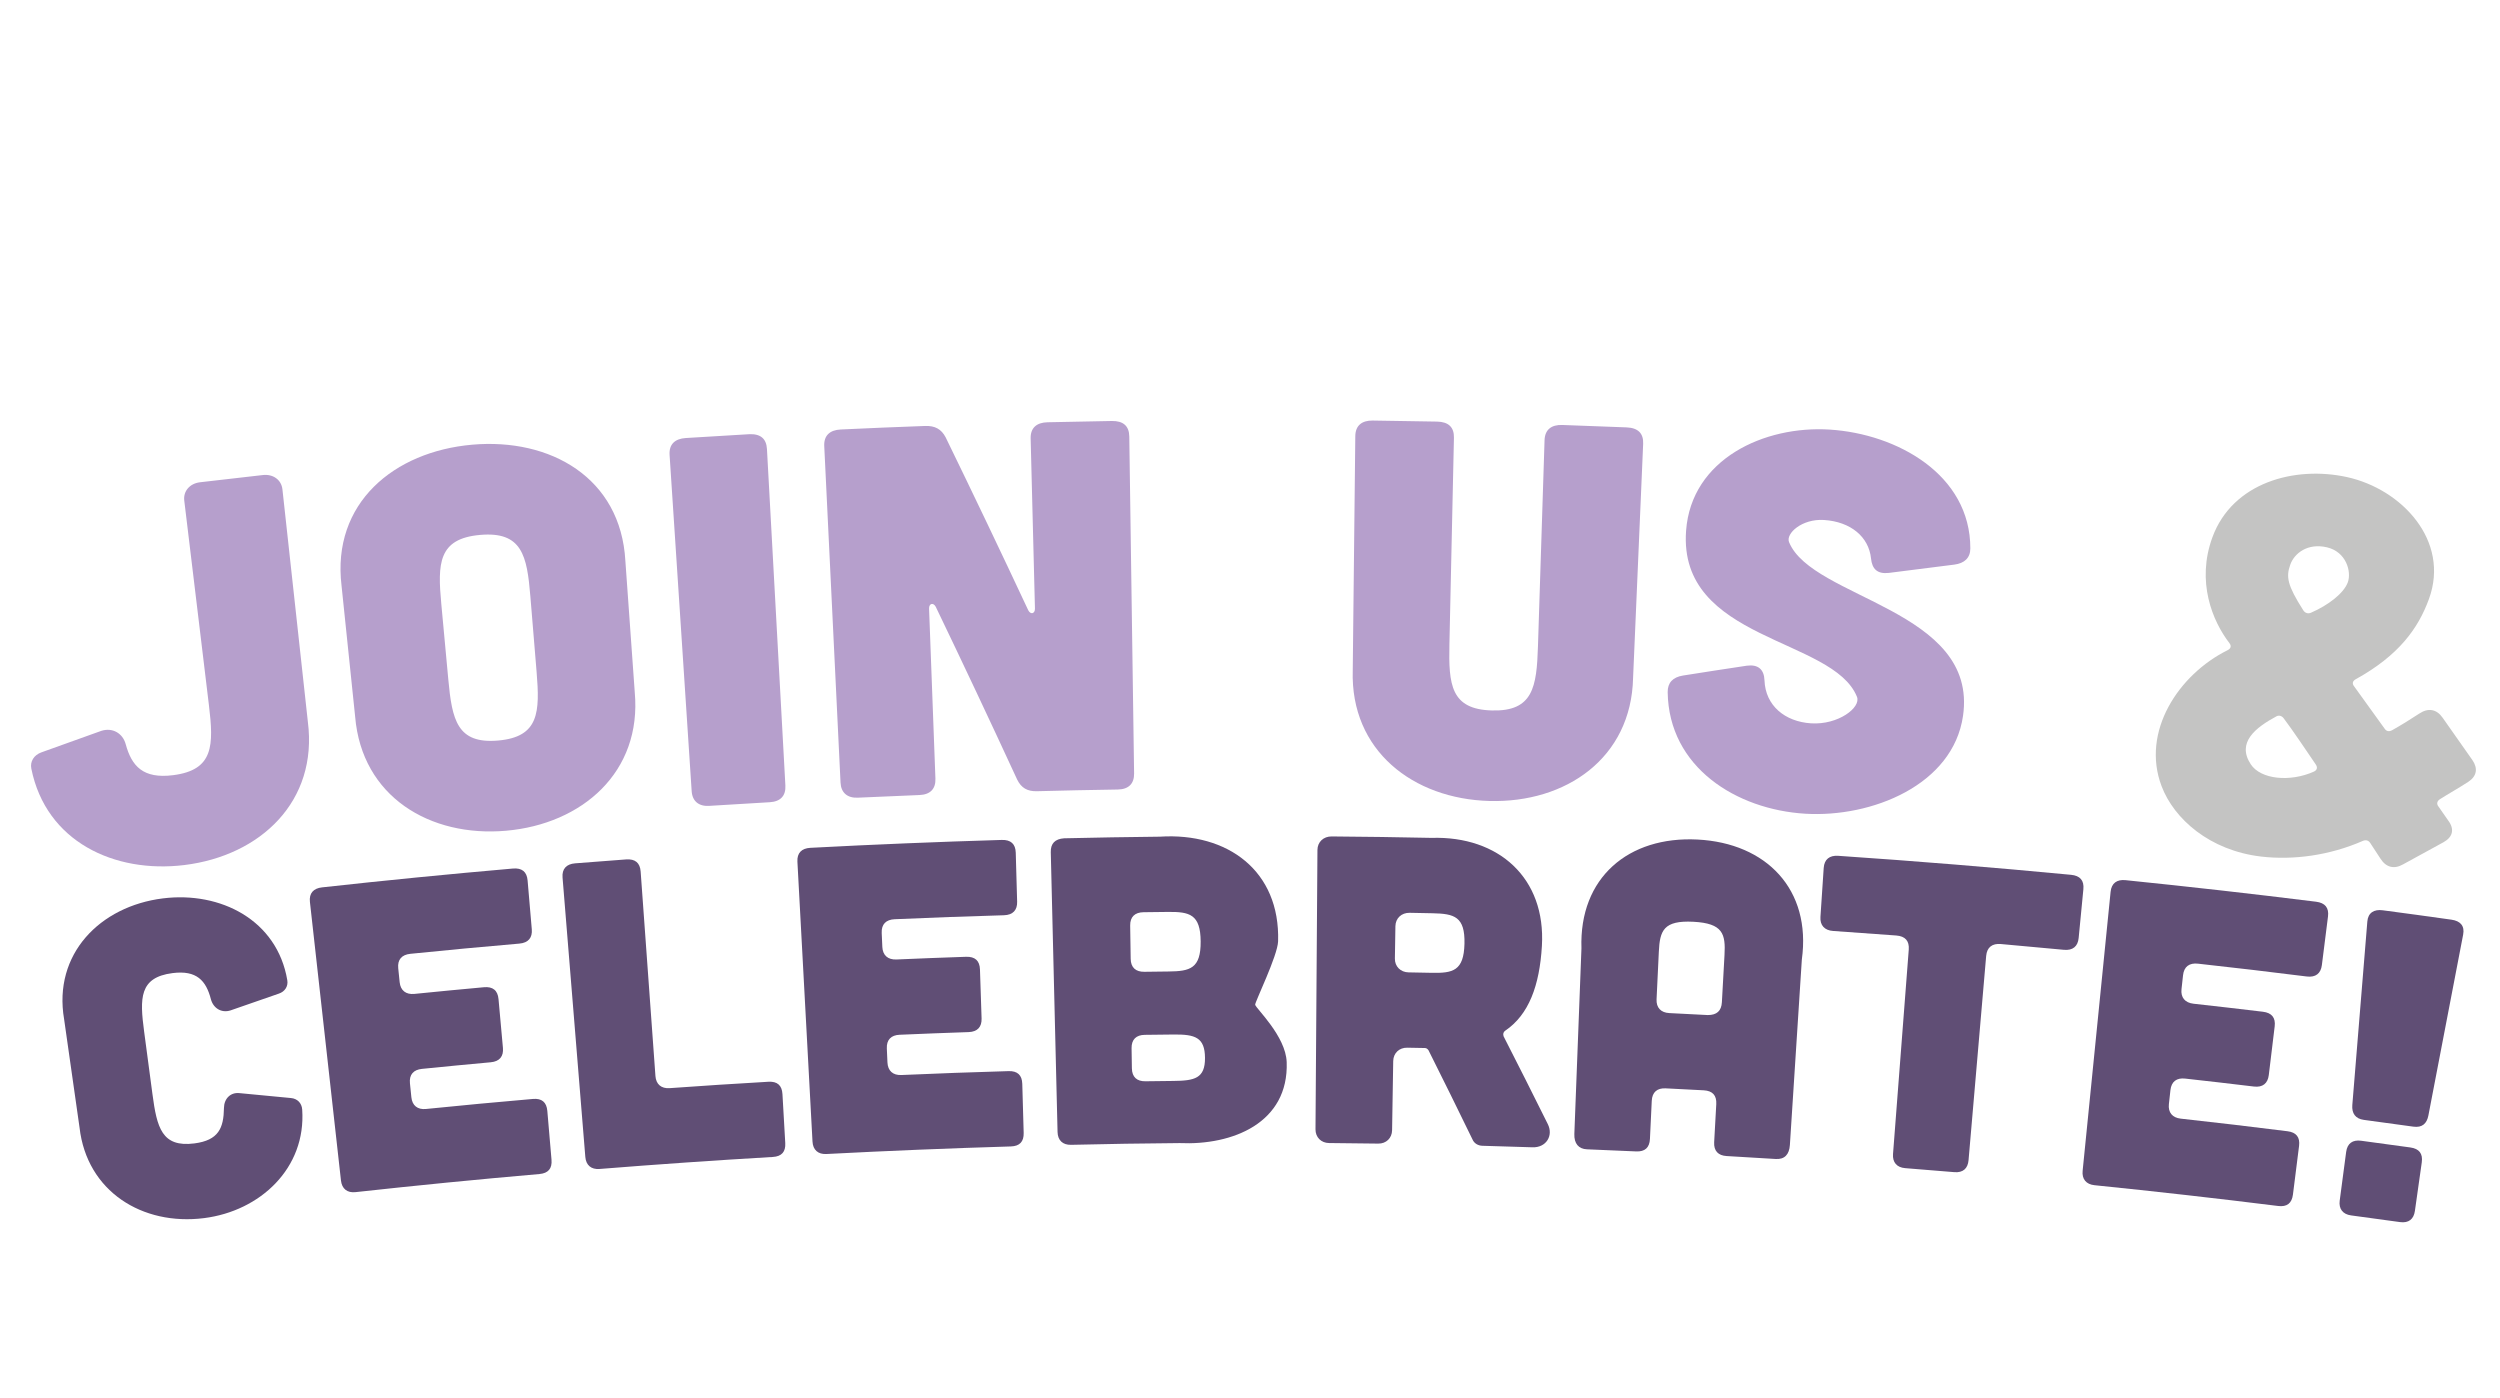 <?xml version="1.0" encoding="utf-8"?>
<!-- Generator: Adobe Illustrator 16.0.0, SVG Export Plug-In . SVG Version: 6.00 Build 0)  -->
<!DOCTYPE svg PUBLIC "-//W3C//DTD SVG 1.1//EN" "http://www.w3.org/Graphics/SVG/1.1/DTD/svg11.dtd">
<svg version="1.1" id="Layer_1" xmlns="http://www.w3.org/2000/svg" xmlns:xlink="http://www.w3.org/1999/xlink" x="0px" y="0px"
	 width="508px" height="284px" viewBox="0 -79 508 284" enable-background="new 0 -79 508 284" xml:space="preserve">
<g>
	<g>
		<path fill="#B69FCC" d="M53.425,17.528c2.092-0.233,3.754,0.986,3.964,2.901c1.726,15.74,3.444,31.482,5.166,47.223
			c2.091,16.191-9.639,27.233-25.103,29.127C23.256,98.518,9.347,92.023,6.367,77.192c-0.291-1.446,0.525-2.778,2.059-3.318
			c4.855-1.763,7.289-2.636,12.163-4.365c2.316-0.74,4.362,0.533,4.949,2.692c1.225,4.506,3.553,7.081,9.62,6.318
			c8.314-1.045,8.276-6.085,7.291-14.265c-1.668-13.844-3.336-27.689-5.006-41.533c-0.23-1.912,1.114-3.477,3.204-3.725
			C45.756,18.391,48.311,18.098,53.425,17.528z"/>
		<path fill="#B69FCC" d="M128.981,61.647c1.479,16.246-10.688,26.805-26.154,28.16c-15.459,1.354-29.3-6.919-30.661-23.18
			c-1.105-10.642-1.659-15.962-2.764-26.604c-2.021-16.8,10.669-27.27,26.551-28.662c15.884-1.393,30.185,6.716,31.121,23.607
			C127.836,45.639,128.219,50.975,128.981,61.647z M107.766,42.141c-0.678-8.21-1.669-13.196-10.207-12.447
			s-8.648,5.83-7.887,14.033c0.569,6.137,0.854,9.203,1.423,15.34c0.761,8.204,1.787,13.14,10.126,12.409
			c8.34-0.731,8.491-5.77,7.813-13.98C108.527,51.353,108.272,48.283,107.766,42.141z"/>
		<path fill="#B69FCC" d="M152.171,9.234c2.332-0.132,3.558,0.874,3.675,3.01c1.247,22.792,2.498,45.583,3.744,68.374
			c0.111,2.03-0.94,3.266-3.177,3.393c-4.921,0.279-7.381,0.427-12.301,0.741c-2.124,0.135-3.432-0.957-3.565-2.986
			c-1.497-22.777-2.994-45.553-4.488-68.33c-0.14-2.135,1.07-3.288,3.285-3.429C144.474,9.68,147.04,9.525,152.171,9.234z"/>
		<path fill="#B69FCC" d="M187.986,7.556c1.984-0.073,3.296,0.63,4.172,2.313c5.684,11.668,11.28,23.378,16.78,35.134
			c0.482,0.951,1.391,0.713,1.364-0.356c-0.291-11.516-0.583-23.033-0.874-34.549c-0.054-2.139,1.202-3.242,3.419-3.293
			c5.23-0.123,7.845-0.174,13.075-0.259c2.334-0.038,3.519,1.017,3.55,3.156c0.323,22.823,0.651,45.646,0.979,68.469
			c0.029,2.033-1.075,3.224-3.313,3.26c-6.583,0.107-9.874,0.176-16.456,0.345c-1.903,0.049-3.155-0.665-3.987-2.354
			c-5.421-11.749-10.935-23.455-16.546-35.114c-0.492-0.945-1.399-0.697-1.359,0.372c0.429,11.512,0.86,23.023,1.289,34.535
			c0.076,2.032-0.998,3.249-3.236,3.336c-5.013,0.197-7.521,0.304-12.533,0.537c-2.125,0.099-3.413-1.017-3.511-3.048
			c-1.103-22.798-2.208-45.597-3.31-68.396c-0.104-2.137,1.128-3.269,3.345-3.372C177.693,7.953,181.124,7.81,187.986,7.556z"/>
		<path fill="#B69FCC" d="M292.008,6.669c2.336,0.047,3.479,1.144,3.432,3.283c-0.306,13.977-0.61,27.954-0.918,41.931
			c-0.181,8.237,0.275,13.258,8.638,13.483c8.362,0.226,9.089-4.765,9.353-12.999c0.444-13.973,0.895-27.946,1.341-41.919
			c0.068-2.139,1.385-3.167,3.602-3.092c5.229,0.177,7.845,0.275,13.072,0.49c2.333,0.096,3.454,1.215,3.361,3.353
			c-0.686,15.856-1.361,31.712-2.046,47.568c-0.382,16.3-13.662,25.413-29.179,24.994c-15.513-0.418-28.286-10.232-27.785-26.528
			c0.17-15.87,0.351-31.74,0.519-47.61c0.023-2.14,1.317-3.196,3.535-3.167C284.161,6.522,286.777,6.565,292.008,6.669z"/>
		<path fill="#B69FCC" d="M383.798,37.416c-2.328,0.263-3.391-0.801-3.607-2.935c-0.448-4.39-4.122-7.474-9.553-7.82
			c-4.504-0.287-7.804,2.768-7.106,4.491c4.674,11.57,38.486,13.65,35.354,35.314c-2.036,14.074-18.582,20.693-32.049,19.883
			c-14.001-0.842-27.744-9.417-27.965-24.694c-0.028-1.924,1.053-3.057,3.117-3.385c5.181-0.819,7.772-1.219,12.969-2
			c2.295-0.3,3.504,0.747,3.586,2.99c0.188,5.12,4.157,8.385,9.462,8.723c5.531,0.353,10.193-3.231,9.329-5.386
			c-4.847-12.087-36.373-11.323-34.723-33.757c1.073-14.598,15.921-21.39,29.198-20.545c13.646,0.868,28.579,9.126,28.56,24.155
			c-0.003,1.894-1.169,3.02-3.271,3.283C391.771,36.387,389.111,36.723,383.798,37.416z"/>
		<path fill="#C4C4C3" d="M502.396,75.456c1.143,1.673,0.914,3.263-0.851,4.419c-1.764,1.156-4.055,2.443-5.751,3.522
			c-0.621,0.395-0.705,0.983-0.314,1.468c0.801,1.147,1.202,1.72,2.001,2.867c1.345,1.807,0.896,3.366-0.952,4.405
			c-3.295,1.791-4.939,2.69-8.218,4.497c-1.838,1.05-3.473,0.615-4.599-1.151c-0.829-1.274-1.246-1.91-2.079-3.184
			c-0.377-0.588-0.954-0.67-1.534-0.416c-6.676,2.922-14.066,3.942-20.632,3.172c-10.461-1.229-17.709-7.643-20.234-14.306
			c-4.207-11.095,3.467-22.682,13.382-27.614c0.715-0.354,0.849-0.875,0.396-1.462c-3.442-4.47-6.747-12.475-3.458-21.475
			c4.074-11.15,16.724-14.583,27.337-12.259c11.183,2.448,20.98,12.97,16.673,24.777c-2.188,5.997-6.113,11.455-14.881,16.307
			c-0.619,0.342-0.8,0.869-0.301,1.471c2.478,3.417,3.713,5.129,6.164,8.555c0.383,0.589,0.945,0.659,1.564,0.313
			c1.724-0.963,3.873-2.291,5.509-3.374c1.774-1.175,3.472-0.938,4.726,0.854C498.778,70.283,499.987,72.006,502.396,75.456z
			 M470.157,77.802c0.719-0.321,0.797-0.89,0.409-1.459c-1.68-2.465-4.745-7.045-6.537-9.408c-0.358-0.473-0.954-0.649-1.443-0.385
			c-4.265,2.304-8.128,5.311-5.246,9.732C459.375,79.404,465.362,79.947,470.157,77.802z M468.016,44.997
			c0.369,0.581,0.972,0.768,1.565,0.511c3.521-1.523,6.696-3.962,7.501-6.2c0.761-2.118-0.295-6.183-4.271-7.099
			c-3.865-0.891-6.583,1.167-7.429,3.537C464.501,38.213,464.767,39.885,468.016,44.997z"/>
		<path fill="#604E75" d="M13.026,128.096c-2.268-13.244,7.306-22.945,20.066-24.543c11.695-1.464,23.235,4.389,25.289,16.643
			c0.202,1.205-0.474,2.294-1.718,2.707c-3.941,1.354-5.908,2.039-9.836,3.416c-1.866,0.586-3.506-0.488-3.976-2.291
			c-0.981-3.758-2.874-5.928-7.805-5.293c-6.759,0.871-6.662,5.093-5.758,11.886c0.676,5.082,1.013,7.623,1.689,12.705
			c0.903,6.793,1.899,10.866,8.521,10.015c4.921-0.633,5.953-3.117,6.011-7.22c0.027-1.876,1.338-3.216,3.192-2.995
			c4.177,0.385,6.263,0.584,10.432,0.996c1.29,0.119,2.183,1.027,2.273,2.334c0.822,11.943-8.568,20.63-19.952,22.068
			c-12.503,1.58-23.804-5.404-25.291-18.396C14.908,141.314,14.28,136.907,13.026,128.096z"/>
		<path fill="#604E75" d="M104.211,97.488c1.847-0.161,2.846,0.646,2.998,2.421c0.34,3.973,0.51,5.959,0.851,9.932
			c0.145,1.685-0.688,2.738-2.519,2.897c-8.862,0.772-13.291,1.188-22.145,2.076c-1.738,0.174-2.655,1.164-2.475,2.935
			c0.115,1.133,0.174,1.7,0.29,2.833c0.171,1.682,1.271,2.553,3,2.38c5.644-0.565,8.466-0.838,14.114-1.356
			c1.822-0.168,2.813,0.64,2.974,2.412c0.358,3.972,0.54,5.957,0.898,9.928c0.152,1.686-0.664,2.74-2.47,2.906
			c-5.597,0.516-8.395,0.783-13.988,1.344c-1.714,0.173-2.617,1.16-2.437,2.931c0.115,1.133,0.174,1.7,0.289,2.833
			c0.171,1.684,1.258,2.557,2.964,2.385c8.692-0.871,13.04-1.279,21.739-2.039c1.797-0.156,2.771,0.653,2.923,2.428
			c0.34,3.973,0.51,5.959,0.851,9.933c0.152,1.772-0.663,2.737-2.443,2.894c-12.472,1.084-24.932,2.311-37.376,3.68
			c-1.689,0.187-2.775-0.676-2.963-2.357c-2.103-18.871-4.206-37.74-6.309-56.611c-0.197-1.771,0.717-2.769,2.469-2.961
			C78.354,99.887,91.276,98.616,104.211,97.488z"/>
		<path fill="#604E75" d="M127.215,95.635c1.849-0.137,2.836,0.686,2.965,2.46c1.001,13.849,2.001,27.697,3.004,41.546
			c0.122,1.687,1.183,2.592,2.892,2.471c8.024-0.566,12.039-0.827,20.068-1.299c1.8-0.106,2.75,0.731,2.851,2.508
			c0.228,3.981,0.343,5.972,0.57,9.953c0.102,1.776-0.74,2.716-2.523,2.82c-11.746,0.689-23.486,1.5-35.214,2.441
			c-1.693,0.135-2.754-0.762-2.891-2.446c-1.542-18.925-3.083-37.85-4.627-56.774c-0.145-1.773,0.8-2.744,2.555-2.885
			C121.003,96.1,123.074,95.941,127.215,95.635z"/>
		<path fill="#604E75" d="M203.548,91.675c1.852-0.055,2.803,0.81,2.853,2.589c0.113,3.985,0.169,5.978,0.282,9.963
			c0.048,1.69-0.843,2.695-2.679,2.75c-8.885,0.267-13.326,0.428-22.207,0.808c-1.744,0.075-2.713,1.01-2.634,2.789
			c0.05,1.138,0.078,1.706,0.128,2.844c0.075,1.688,1.121,2.622,2.856,2.548c5.661-0.242,8.493-0.352,14.155-0.547
			c1.827-0.063,2.77,0.797,2.828,2.577c0.131,3.985,0.198,5.979,0.329,9.964c0.056,1.689-0.819,2.697-2.63,2.76
			c-5.612,0.194-8.417,0.303-14.027,0.542c-1.72,0.074-2.676,1.007-2.597,2.784c0.05,1.139,0.076,1.708,0.126,2.846
			c0.075,1.69,1.108,2.625,2.82,2.551c8.718-0.373,13.08-0.531,21.801-0.793c1.802-0.054,2.726,0.812,2.776,2.592
			c0.113,3.986,0.17,5.979,0.283,9.965c0.05,1.779-0.818,2.693-2.603,2.747c-12.501,0.375-24.998,0.888-37.487,1.539
			c-1.695,0.088-2.729-0.837-2.82-2.524c-1.022-18.96-2.043-37.92-3.066-56.88c-0.096-1.778,0.875-2.721,2.633-2.813
			C177.622,92.594,190.583,92.063,203.548,91.675z"/>
		<path fill="#604E75" d="M235.68,91.012c13.79-0.882,24.454,6.956,24.031,21.254c-0.087,2.941-4.757,12.428-4.662,12.899
			c0.151,0.756,6.223,6.365,6.406,11.669c0.428,12.339-10.983,16.932-21.758,16.441c-8.824,0.082-13.237,0.154-22.059,0.354
			c-1.696,0.038-2.702-0.917-2.743-2.607c-0.46-18.951-0.917-37.904-1.376-56.856c-0.043-1.78,0.862-2.692,2.711-2.824
			C224.01,91.167,227.899,91.102,235.68,91.012z M238.405,140.648c4.319-0.043,6.478-0.498,6.451-4.682
			c-0.026-4.183-2.021-4.796-6.364-4.753c-2.353,0.022-3.529,0.037-5.882,0.068c-1.719,0.022-2.701,0.929-2.674,2.709
			c0.025,1.638,0.038,2.456,0.063,4.094c0.027,1.78,1.029,2.654,2.739,2.631C235.006,140.686,236.138,140.672,238.405,140.648z
			 M237.451,118.407c4.376-0.046,6.561-0.591,6.524-6.109s-2.244-6.042-6.651-5.995c-1.983,0.021-2.975,0.032-4.958,0.059
			c-1.744,0.023-2.742,0.931-2.715,2.711c0.041,2.705,0.062,4.058,0.103,6.764c0.027,1.78,1.042,2.654,2.773,2.631
			C234.497,118.439,235.482,118.428,237.451,118.407z"/>
		<path fill="#604E75" d="M314.519,149.428c1.174,2.356-0.348,4.797-3.114,4.704c-4.071-0.136-6.105-0.198-10.178-0.309
			c-0.894-0.024-1.685-0.49-2.021-1.3c-3.531-7.25-5.319-10.873-8.931-18.104c-0.176-0.271-0.441-0.455-0.713-0.46
			c-1.444-0.028-2.168-0.042-3.612-0.067c-1.626-0.029-2.819,1.107-2.847,2.709c-0.092,5.625-0.137,8.438-0.229,14.062
			c-0.025,1.603-1.206,2.741-2.814,2.718c-4-0.059-5.998-0.082-10-0.115c-1.607-0.015-2.761-1.18-2.75-2.781
			c0.129-18.928,0.266-37.856,0.396-56.784c0.011-1.603,1.223-2.75,2.891-2.735c8.113,0.07,12.172,0.128,20.283,0.292
			c13.648-0.421,23.26,8.15,22.436,21.974c-0.48,8.047-2.654,13.963-7.469,17.218c-0.369,0.25-0.476,0.698-0.308,1.147
			C309.17,138.72,310.968,142.286,314.519,149.428z M286.439,106.482c-1.652-0.029-2.864,1.109-2.892,2.711
			c-0.043,2.635-0.063,3.951-0.106,6.586c-0.025,1.602,1.139,2.777,2.779,2.808c1.858,0.033,2.789,0.052,4.648,0.09
			c4.376,0.091,6.576-0.387,6.712-5.903c0.135-5.518-2.056-6.108-6.461-6.199C289.248,106.536,288.313,106.518,286.439,106.482z"/>
		<path fill="#604E75" d="M363.705,153.656c-0.126,1.955-1.086,2.961-2.869,2.85c-3.995-0.251-5.995-0.371-9.991-0.598
			c-1.694-0.096-2.627-1.039-2.527-2.815c0.171-3.093,0.258-4.64,0.429-7.731c0.099-1.777-0.753-2.717-2.551-2.813
			c-3.095-0.166-4.643-0.247-7.735-0.398c-1.708-0.084-2.739,0.759-2.823,2.537c-0.146,3.095-0.222,4.643-0.368,7.736
			c-0.084,1.778-1.018,2.625-2.803,2.543c-3.998-0.183-5.997-0.27-9.996-0.429c-1.694-0.067-2.639-1.172-2.563-3.129
			c0.479-12.57,0.97-25.14,1.444-37.71c-0.49-14.389,9.581-22.825,23.583-22.106c13.999,0.718,23.163,10.142,21.198,24.405
			C365.323,128.549,364.512,141.104,363.705,153.656z M350.419,115.057c0.235-4.267-0.287-6.443-6.342-6.755
			c-6.054-0.311-6.8,1.804-7.002,6.07c-0.185,3.876-0.278,5.813-0.462,9.69c-0.08,1.688,0.872,2.713,2.596,2.797
			c3.122,0.154,4.685,0.233,7.806,0.4c1.818,0.01,2.773-0.828,2.872-2.605C350.099,120.814,350.207,118.895,350.419,115.057z"/>
		<path fill="#604E75" d="M387.859,113.965c0.137-1.775-0.711-2.734-2.543-2.872c-5.132-0.387-7.695-0.571-12.828-0.92
			c-1.74-0.118-2.687-1.161-2.573-2.848c0.264-3.979,0.397-5.968,0.661-9.946c0.118-1.775,1.192-2.598,2.949-2.479
			c15.785,1.072,31.558,2.358,47.309,3.861c1.846,0.176,2.68,1.151,2.508,2.924c-0.385,3.969-0.575,5.953-0.96,9.922
			c-0.163,1.683-1.174,2.566-3.003,2.393c-5.124-0.489-7.687-0.723-12.813-1.173c-1.739-0.153-2.822,0.647-2.977,2.421
			c-1.193,13.833-2.384,27.667-3.58,41.5c-0.146,1.686-1.119,2.583-2.9,2.432c-3.99-0.337-5.987-0.501-9.979-0.813
			c-1.692-0.134-2.598-1.183-2.468-2.869C385.729,141.652,386.791,127.809,387.859,113.965z"/>
		<path fill="#604E75" d="M470.621,104.23c1.841,0.229,2.651,1.229,2.429,2.996c-0.499,3.957-0.748,5.935-1.247,9.891
			c-0.212,1.678-1.248,2.533-3.072,2.306c-8.837-1.1-13.26-1.621-22.104-2.606c-1.736-0.192-2.839,0.582-3.033,2.353
			c-0.124,1.132-0.187,1.699-0.311,2.832c-0.186,1.681,0.709,2.763,2.438,2.955c5.64,0.628,8.457,0.953,14.092,1.628
			c1.819,0.218,2.617,1.214,2.402,2.98c-0.479,3.959-0.717,5.938-1.197,9.896c-0.204,1.68-1.224,2.541-3.025,2.325
			c-5.585-0.669-8.379-0.993-13.968-1.616c-1.714-0.191-2.8,0.585-2.993,2.354c-0.124,1.133-0.188,1.699-0.313,2.832
			c-0.185,1.682,0.695,2.764,2.4,2.953c8.684,0.967,13.022,1.479,21.697,2.56c1.79,0.223,2.575,1.217,2.354,2.983
			c-0.499,3.955-0.747,5.937-1.246,9.893c-0.223,1.766-1.221,2.535-2.996,2.314c-12.428-1.55-24.874-2.955-37.334-4.224
			c-1.688-0.172-2.573-1.243-2.403-2.926c1.893-18.894,3.786-37.787,5.681-56.681c0.178-1.771,1.282-2.555,3.034-2.377
			C444.824,101.167,457.731,102.626,470.621,104.23z"/>
		<path fill="#604E75" d="M498.132,107.878c1.838,0.259,2.722,1.284,2.38,3.034c-2.365,12.25-4.725,24.501-7.063,36.756
			c-0.325,1.662-1.269,2.516-3.063,2.266c-4.019-0.562-6.028-0.836-10.051-1.375c-1.704-0.228-2.475-1.314-2.345-3.004
			c1.028-12.433,2.048-24.867,3.052-37.302c0.138-1.776,1.361-2.517,3.11-2.285C489.747,106.71,492.541,107.092,498.132,107.878z
			 M489.792,154.165c1.791,0.25,2.561,1.257,2.312,3.021c-0.558,3.947-0.839,5.924-1.396,9.871c-0.236,1.674-1.257,2.517-3.031,2.27
			c-3.973-0.555-5.957-0.825-9.932-1.356c-1.685-0.225-2.537-1.323-2.316-2.999c0.521-3.953,0.785-5.932,1.308-9.885
			c0.231-1.766,1.332-2.516,3.03-2.289C483.776,153.331,485.783,153.605,489.792,154.165z"/>
	</g>
</g>
</svg>
